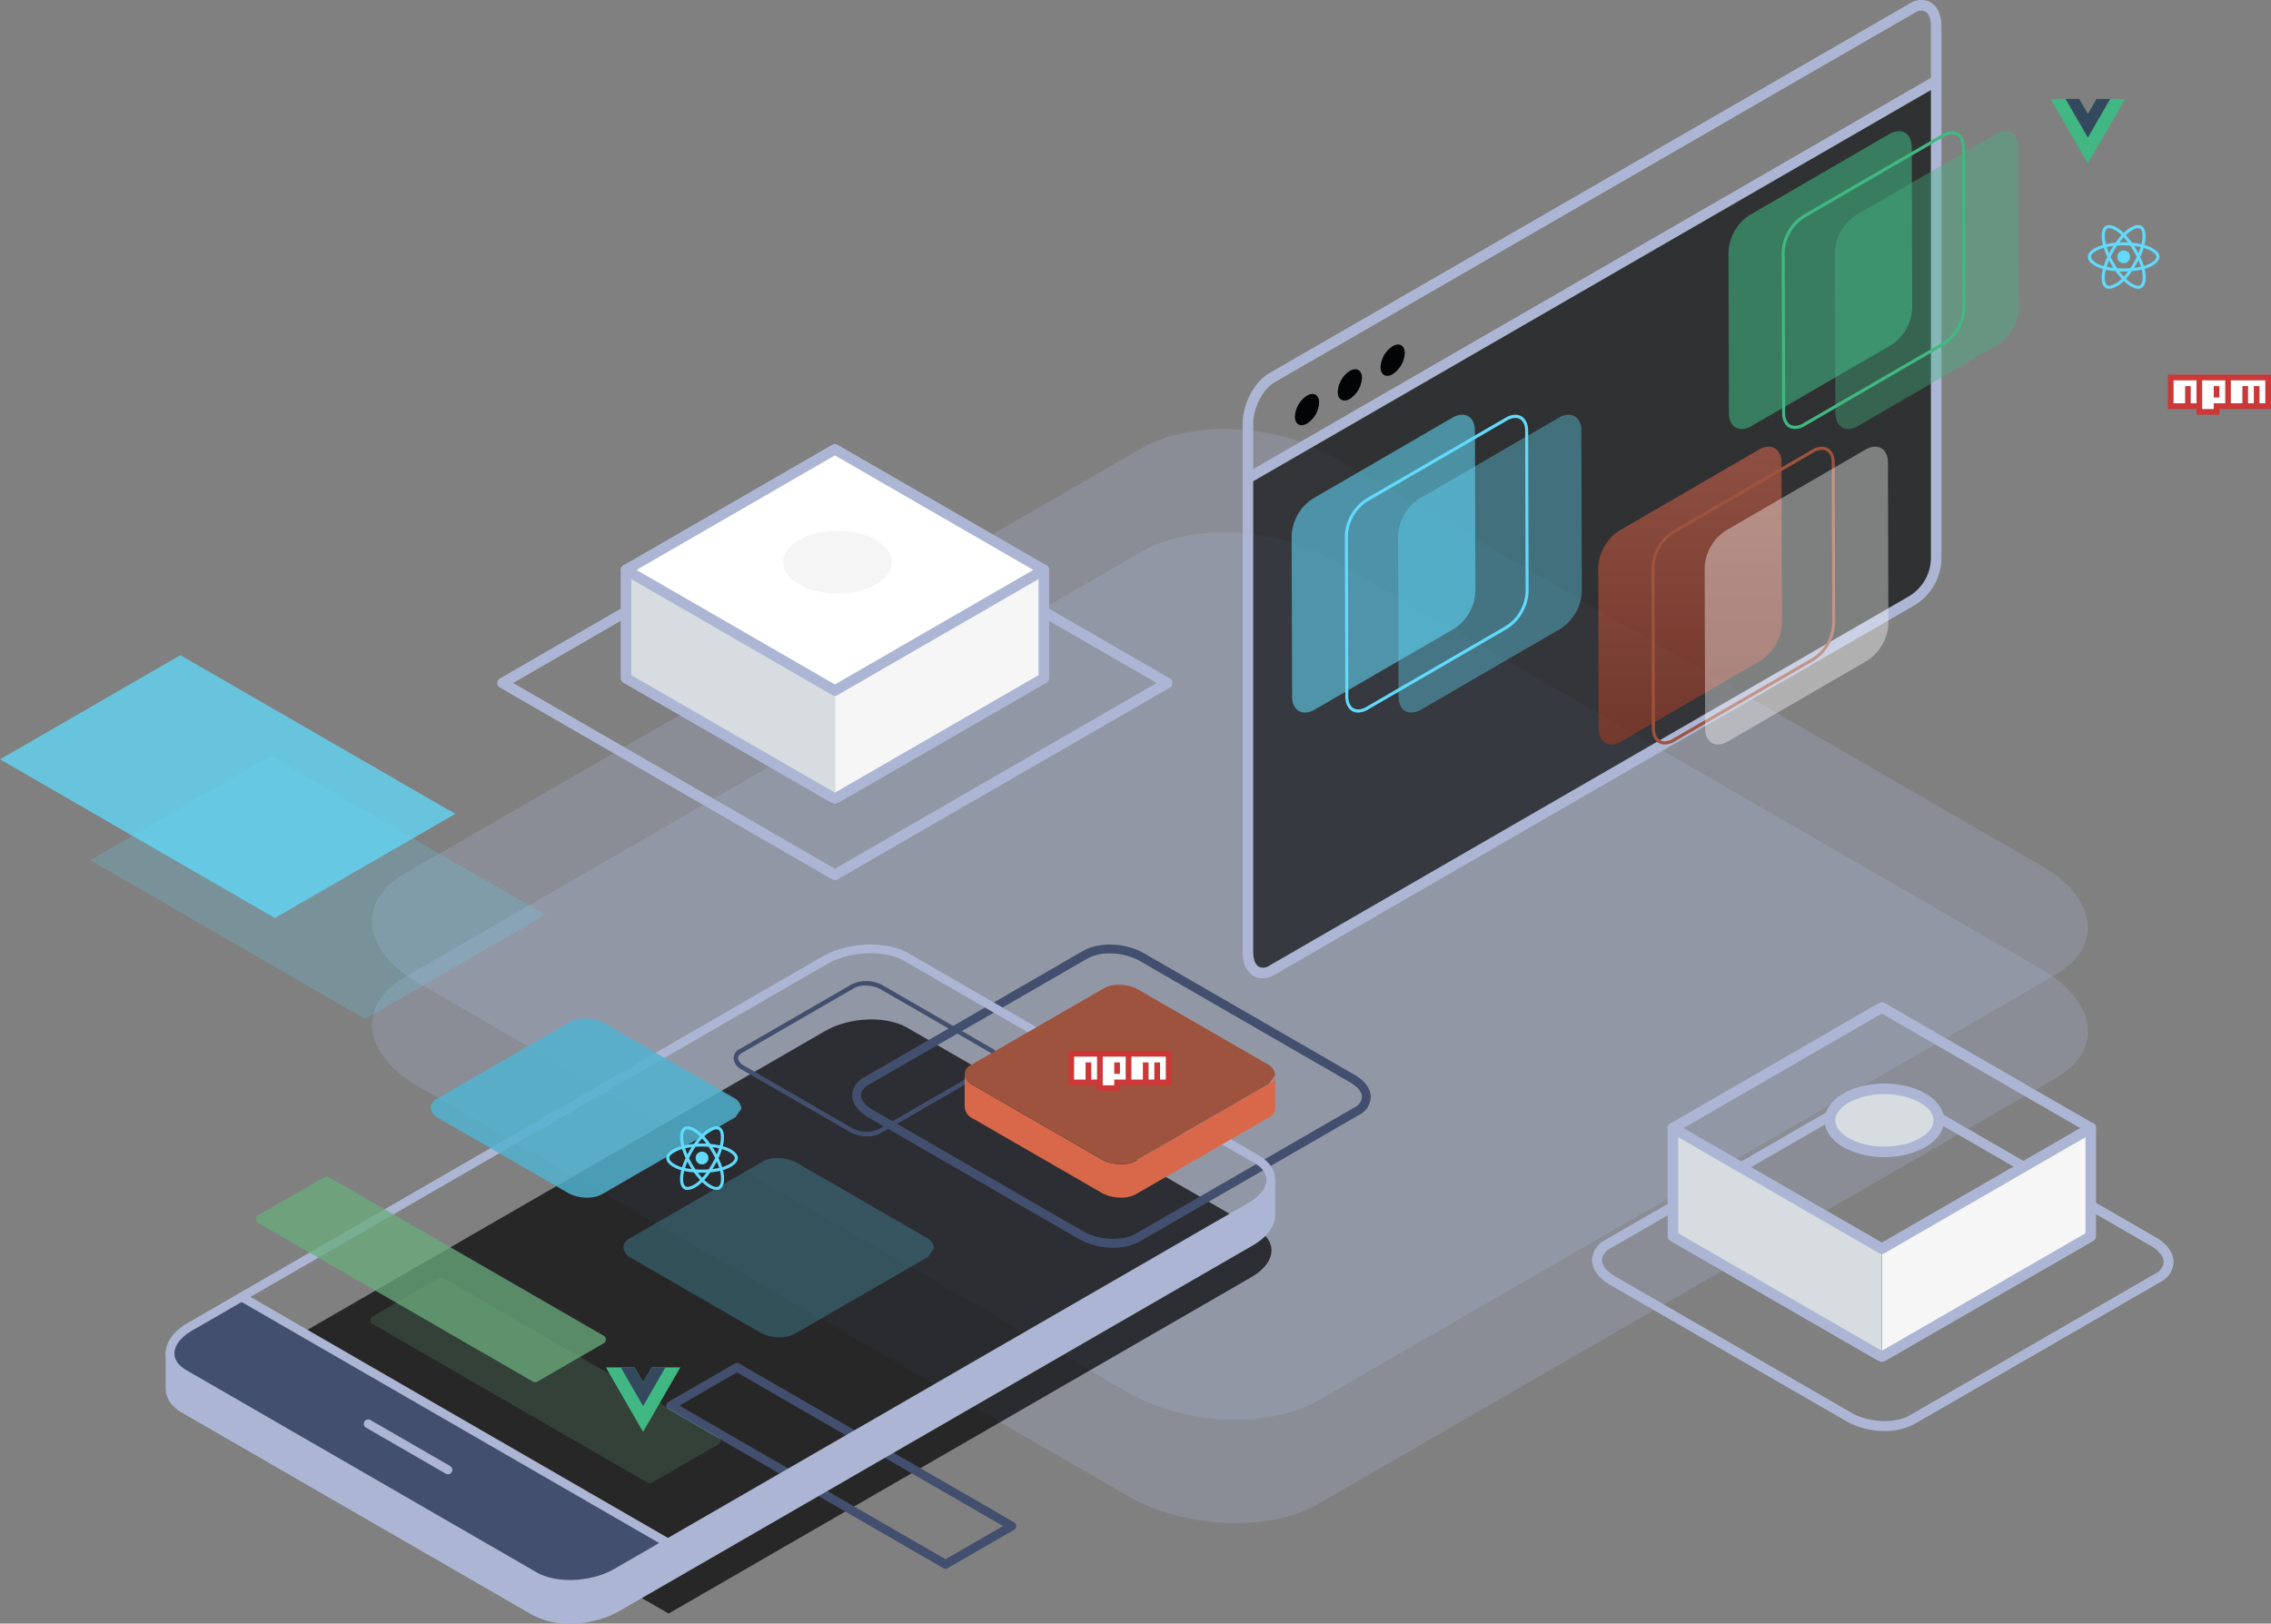 <svg xmlns="http://www.w3.org/2000/svg" xmlns:xlink="http://www.w3.org/1999/xlink" width="504" height="360.369" viewBox="0 0 504 360.369">
  <rect x="0" y="0" width="504" height="360.369" fill="#808080" stroke="none"/>
  <defs>
    <linearGradient id="linear-gradient" x1="0.5" x2="0.5" y2="1" gradientUnits="objectBoundingBox">
      <stop offset="0" stop-color="#d7684f"/>
      <stop offset="1" stop-color="#a23921"/>
    </linearGradient>
  </defs>
  <g id="Ilustration" transform="translate(-711.685 -148)">
    <g id="Ilustration.Background.Square" transform="translate(794.245 243.225)">
      <path id="Trazado_3888" data-name="Trazado 3888" d="M840.628,285.411c0,3.953-2.377,7.724-7.253,10.53L669.713,390.424c-10.756,6.229-29.563,5.429-41.976-1.741l-157.641-91c-6.781-3.913-10.265-8.952-10.265-13.7,0-3.953,2.377-7.724,7.253-10.53l163.663-94.5c10.756-6.209,29.562-5.431,41.978,1.741l157.641,91.02c6.779,3.913,10.263,8.952,10.263,13.7" transform="translate(-459.831 -151.777)" fill="#acb6d4" opacity="0.254"/>
      <path id="Trazado_3889" data-name="Trazado 3889" d="M840.628,285.411c0,3.953-2.377,7.724-7.253,10.53L669.713,390.424c-10.756,6.229-29.563,5.429-41.976-1.741l-157.641-91c-6.781-3.913-10.265-8.952-10.265-13.7,0-3.953,2.377-7.724,7.253-10.53l163.663-94.5c10.756-6.209,29.562-5.431,41.978,1.741l157.641,91.02c6.779,3.913,10.263,8.952,10.263,13.7" transform="translate(-459.831 -174.754)" fill="#acb6d4" opacity="0.254"/>
    </g>
    <g id="Server" transform="translate(822.053 246.56)">
      <path id="Trazado_3910" data-name="Trazado 3910" d="M288.159,102.8a1.171,1.171,0,0,1-1.171-1.171V77.608a1.171,1.171,0,1,1,2.341,0v24.017a1.171,1.171,0,0,1-1.171,1.171" transform="translate(-213.238 -22.9)" fill="#3a3a3a"/>
      <g id="Grupo_7422" data-name="Grupo 7422" transform="translate(0 36.05)">
        <path id="Trazado_3836" data-name="Trazado 3836" d="M211.687,82.6a1.16,1.16,0,0,1-.585-.157l-18.03-10.411a1.171,1.171,0,0,1,0-2.028l27.389-15.818a1.17,1.17,0,1,1,1.171,2.027L196,71.02l16.274,9.4a1.171,1.171,0,0,1-.586,2.184" transform="translate(-192.487 -54.03)" fill="#acb6d4"/>
        <path id="Trazado_3837" data-name="Trazado 3837" d="M283.7,114.766a1.169,1.169,0,0,1-.585-.156l-15.833-9.14a1.171,1.171,0,1,1,1.171-2.028l15.248,8.8,71.416-41.225-25.634-14.8a1.17,1.17,0,1,1,1.171-2.027l27.39,15.819a1.17,1.17,0,0,1,0,2.027L284.289,114.61a1.171,1.171,0,0,1-.585.156" transform="translate(-208.783 -54.03)" fill="#acb6d4"/>
        <path id="Trazado_3844" data-name="Trazado 3844" d="M256.647,113.006a1.16,1.16,0,0,1-.585-.157L216.176,89.824a1.171,1.171,0,0,1,1.171-2.028l39.886,23.025a1.171,1.171,0,0,1-.586,2.184" transform="translate(-197.56 -61.41)" fill="#acb6d4"/>
      </g>
      <path id="Trazado_3911" data-name="Trazado 3911" d="M334.855,52.92V67.658L288.488,94.423V70.406l46.367-26.765Z" transform="translate(-213.568 -15.698)" fill="#f6f6f6"/>
      <path id="Trazado_3912" data-name="Trazado 3912" d="M275.443,70.406V94.423l-46.36-26.765V43.641Z" transform="translate(-200.523 -15.698)" fill="#d7dce0"/>
      <path id="Trazado_3913" data-name="Trazado 3913" d="M300.149,35.13c6.034,3.493,6.034,9.14,0,12.622s-15.823,3.484-21.866,0-6.034-9.13,0-12.622,15.833-3.483,21.866,0" transform="translate(-213.124 -15.798)" fill="#f5f5f5"/>
      <path id="Trazado_3914" data-name="Trazado 3914" d="M321.81,36.107,275.444,62.872l-46.36-26.765,46.36-26.773Zm-37.264,3.211c4.71-2.718,4.71-7.127,0-9.852s-12.35-2.719-17.067,0-4.71,7.134,0,9.852,12.358,2.718,17.067,0" transform="translate(-200.523 -8.165)" fill="#fff"/>
      <path id="Trazado_3915" data-name="Trazado 3915" d="M275.114,95.265a1.17,1.17,0,0,1-.585-.157l-46.36-26.765a1.171,1.171,0,0,1-.585-1.014V43.312a1.171,1.171,0,0,1,2.341,0V66.653l45.189,26.089,45.2-26.089V43.312a1.171,1.171,0,1,1,2.341,0V67.329a1.171,1.171,0,0,1-.585,1.014L275.7,95.108a1.172,1.172,0,0,1-.585.157" transform="translate(-200.194 -15.369)" fill="#acb6d4"/>
      <g id="Grupo_7423" data-name="Grupo 7423" transform="translate(27.389 0)">
        <path id="Trazado_3840" data-name="Trazado 3840" d="M275.113,63.714a1.182,1.182,0,0,1-.585-.157l-46.36-26.765a1.171,1.171,0,0,1,0-2.028l46.36-26.773a1.174,1.174,0,0,1,1.171,0l46.367,26.773a1.171,1.171,0,0,1,0,2.028L275.7,63.558a1.178,1.178,0,0,1-.585.157M231.095,35.779l44.018,25.413,44.025-25.413-44.025-25.42Z" transform="translate(-227.583 -7.836)" fill="#acb6d4"/>
      </g>
    </g>
    <g id="Ilustration.rectangle" transform="translate(711.685 293.426)">
      <path id="Trazado_3932" data-name="Trazado 3932" d="M298.389,92.524,258.36,115.641l-61.012-35.22L237.384,57.3Z" transform="translate(-177.342 -34.907)" fill="#61dafb" opacity="0.201"/>
      <path id="Trazado_3967" data-name="Trazado 3967" d="M298.389,92.524,258.36,115.641l-61.012-35.22L237.384,57.3Z" transform="translate(-197.348 -57.305)" fill="#61dafb" opacity="0.755"/>
    </g>
    <g id="Illustration.Mobile" transform="translate(748.445 357.654)">
      <path id="Mobile.Background.Black" d="M285.918,73.879c2.112,1.221,3.143,2.85,3.143,4.561,0,2.061-1.506,4.239-4.444,5.935L155.263,159.053,60.655,104.429,190,29.75c5.379-3.106,13.521-3.442,18.176-.753Z" transform="translate(-43.642 -10.566)" fill="#030405" opacity="0.709"/>
      <g id="Mobile.squares" transform="translate(111.094 0.001)">
        <path id="Trazado_3859" data-name="Trazado 3859" d="M307.928,180.284a.976.976,0,0,1-.489-.131l-61.012-35.22a.977.977,0,0,1,0-1.692l14.72-8.5a.98.98,0,0,1,.977,0l61,35.221a.976.976,0,0,1,0,1.691l-14.712,8.5a.976.976,0,0,1-.488.131m-59.058-36.2,59.058,34.092,12.759-7.372-59.051-34.092Z" transform="translate(-245.939 -41.747)" fill="#424f6e"/>
        <path id="Trazado_3921" data-name="Trazado 3921" d="M488,207.714a7.888,7.888,0,0,1-3.859-.976l-23.993-13.85a3.11,3.11,0,0,1-1.812-2.519,2.379,2.379,0,0,1,1.354-2.036l24.909-14.383a7.546,7.546,0,0,1,6.889.265l23.993,13.853a3.11,3.11,0,0,1,1.812,2.52,2.38,2.38,0,0,1-1.354,2.036L491.025,207a6.136,6.136,0,0,1-3.03.711m-.384-33.464a5.159,5.159,0,0,0-2.516.566L460.186,189.2a1.457,1.457,0,0,0-.854,1.169,2.213,2.213,0,0,0,1.312,1.652l23.993,13.85a6.654,6.654,0,0,0,5.887.265l24.91-14.38a1.458,1.458,0,0,0,.853-1.169,2.212,2.212,0,0,0-1.312-1.653L490.983,175.08a6.966,6.966,0,0,0-3.372-.831" transform="translate(-443.388 -165.147)" fill="#424f6e"/>
        <path id="Trazado_3934" data-name="Trazado 3934" d="M516.233,240.531a15.4,15.4,0,0,1-7.532-1.906l-46.832-27.034c-2.249-1.3-3.538-3.09-3.538-4.917a4.644,4.644,0,0,1,2.644-3.975L509.6,174.625c3.52-2.033,9.428-1.8,13.447.517l46.832,27.04c2.248,1.3,3.538,3.09,3.538,4.918a4.646,4.646,0,0,1-2.644,3.975l-48.621,28.068a11.978,11.978,0,0,1-5.915,1.389m-.75-65.319a10.069,10.069,0,0,0-4.911,1.1l-48.621,28.075a2.844,2.844,0,0,0-1.666,2.282c0,1.094.957,2.3,2.561,3.225l46.832,27.035c3.362,1.941,8.624,2.177,11.491.518l48.623-28.069a2.845,2.845,0,0,0,1.665-2.282c0-1.095-.957-2.3-2.56-3.226l-46.832-27.04a13.6,13.6,0,0,0-6.582-1.622" transform="translate(-417.056 -173.238)" fill="#424f6e"/>
      </g>
      <g id="Mobile.Device" transform="translate(0 0)">
        <path id="Trazado_3850" data-name="Trazado 3850" d="M291.775,181.32v7.749c0,2.061-1.505,4.239-4.443,5.935L146.539,276.29c-5.386,3.106-13.521,3.442-18.176.753L50.622,232.161c-2.112-1.221-3.143-2.851-3.143-4.561v-7.589c.059,1.652,1.1,3.216,3.143,4.4l77.741,44.881c4.656,2.69,12.79,2.354,18.176-.752l140.793-81.286c2.938-1.7,4.443-3.874,4.443-5.935" transform="translate(-46.502 -129.102)" fill="#acb6d4"/>
        <path id="Trazado_3855" data-name="Trazado 3855" d="M157.977,275.847l-11.438,6.607c-5.386,3.106-13.521,3.442-18.176.753L50.622,238.324c-2.046-1.184-3.084-2.748-3.143-4.4v-.161c0-2.069,1.5-4.239,4.444-5.935l11.445-6.607Z" transform="translate(-46.502 -143.015)" fill="#424f6e"/>
        <path id="Trazado_3856" data-name="Trazado 3856" d="M135.73,244.113a17.079,17.079,0,0,1-8.378-1.928L49.611,197.3c-2.269-1.314-3.558-3.164-3.63-5.211a.97.97,0,0,1,0-.115c0-.026,0-.053,0-.08,0-2.5,1.8-4.977,4.933-6.781L191.7,103.83c5.642-3.258,14.235-3.6,19.153-.752L288.6,147.959c2.342,1.353,3.631,3.274,3.631,5.407,0,2.5-1.8,4.972-4.932,6.781L146.506,241.433a22.169,22.169,0,0,1-10.776,2.68m-87.8-52.135c0,.015,0,.031,0,.046.048,1.37.967,2.611,2.655,3.589l77.74,44.881c4.379,2.53,12.1,2.192,17.2-.753l140.791-81.285c2.513-1.45,3.955-3.305,3.955-5.089,0-1.426-.918-2.711-2.655-3.715L209.88,104.769c-4.381-2.531-12.1-2.194-17.2.753L51.889,186.808c-2.513,1.447-3.955,3.3-3.955,5.089,0,.027,0,.054,0,.081" transform="translate(-45.979 -101.148)" fill="#acb6d4"/>
        <path id="Trazado_3857" data-name="Trazado 3857" d="M165.96,276.3a.969.969,0,0,1-.488-.131l-94.61-54.625a.977.977,0,0,1,.977-1.692l94.61,54.625a.977.977,0,0,1-.489,1.823" transform="translate(-54.485 -142.492)" fill="#acb6d4"/>
        <path id="Trazado_3858" data-name="Trazado 3858" d="M132.2,275.152a.968.968,0,0,1-.488-.131l-17.665-10.2a.977.977,0,1,1,.977-1.691l17.665,10.2a.977.977,0,0,1-.489,1.823" transform="translate(-69.544 -157.582)" fill="#acb6d4"/>
        <path id="Trazado_3860" data-name="Trazado 3860" d="M135.729,279.293a17.076,17.076,0,0,1-8.378-1.928L49.61,232.484c-2.342-1.353-3.631-3.274-3.631-5.407v-7.749a.977.977,0,0,1,1.954,0v7.749c0,1.426.918,2.711,2.655,3.715l77.741,44.881c4.378,2.53,12.1,2.192,17.2-.753L286.32,193.635c2.513-1.451,3.955-3.305,3.955-5.089V180.8a.977.977,0,1,1,1.954,0v7.749c0,2.5-1.8,4.972-4.932,6.781L146.5,276.613a22.167,22.167,0,0,1-10.775,2.68" transform="translate(-45.979 -128.578)" fill="#acb6d4"/>
      </g>
      <g id="Mobile.Orange" transform="translate(177.329 8.926)">
        <path id="Trazado_3916" data-name="Trazado 3916" d="M528.753,224.832v7.416a2.251,2.251,0,0,1-1.313,1.906l-29.622,17.1c-1.947,1.127-5.351.987-7.6-.315l-28.532-16.471a3.126,3.126,0,0,1-1.858-2.48v-7.416a3.126,3.126,0,0,0,1.858,2.48l28.532,16.471c2.247,1.3,5.651,1.442,7.6.315l29.622-17.1a2.251,2.251,0,0,0,1.313-1.906" transform="translate(-459.831 -204.766)" fill="#d9684a"/>
        <path id="Trazado_3917" data-name="Trazado 3917" d="M527.44,196.688l-29.622,17.1c-1.947,1.127-5.351.983-7.6-.315L461.689,197a3.127,3.127,0,0,1-1.858-2.48,2.251,2.251,0,0,1,1.313-1.906l29.622-17.1c1.947-1.124,5.351-.983,7.6.315L526.9,192.3a3.126,3.126,0,0,1,1.857,2.48" transform="translate(-459.831 -174.754)" fill="#9e533e"/>
      </g>
      <path id="Mobile.Green2" d="M307.928,180.284a.976.976,0,0,1-.489-.131l-61.012-35.22a.977.977,0,0,1,0-1.692l14.72-8.5a.98.98,0,0,1,.977,0l61,35.221a.976.976,0,0,1,0,1.691l-14.712,8.5a.976.976,0,0,1-.488.131" transform="translate(-200.491 -60.708)" fill="#6aac7d" opacity="0.201"/>
      <path id="Mobile.Green1" d="M307.928,180.284a.976.976,0,0,1-.489-.131l-61.012-35.22a.977.977,0,0,1,0-1.692l14.72-8.5a.98.98,0,0,1,.977,0l61,35.221a.976.976,0,0,1,0,1.691l-14.712,8.5a.976.976,0,0,1-.488.131" transform="translate(-225.921 -83.144)" fill="#6aac7d" opacity="0.755"/>
      <path id="Mobile.Blue2" d="M527.44,196.688l-29.622,17.1c-1.947,1.127-5.351.983-7.6-.315L461.689,197a3.127,3.127,0,0,1-1.858-2.48,2.251,2.251,0,0,1,1.313-1.906l29.622-17.1c1.947-1.124,5.351-.983,7.6.315L526.9,192.3a3.126,3.126,0,0,1,1.857,2.48" transform="translate(-358.245 -127.358)" fill="#50b3d0" opacity="0.295"/>
      <path id="Mobile.Blue1" d="M527.44,196.688l-29.622,17.1c-1.947,1.127-5.351.983-7.6-.315L461.689,197a3.127,3.127,0,0,1-1.858-2.48,2.251,2.251,0,0,1,1.313-1.906l29.622-17.1c1.947-1.124,5.351-.983,7.6.315L526.9,192.3a3.126,3.126,0,0,1,1.857,2.48" transform="translate(-400.974 -158.373)" fill="#50b3d0" opacity="0.838"/>
      <g id="Mobile.icons" transform="translate(97.697 23.606)">
        <g id="Vue.js_Logo_2" transform="translate(0 70.241)">
          <g id="Grupo_7433" data-name="Grupo 7433" transform="translate(0 0)">
            <path id="Trazado_3962" data-name="Trazado 3962" d="M-150.93,0l-1.908,3.305L-154.747,0H-161.1l8.263,14.312L-144.576,0Z" transform="translate(161.101)" fill="#41b883"/>
          </g>
          <g id="Grupo_7434" data-name="Grupo 7434" transform="translate(3.305 0)">
            <path id="Trazado_3963" data-name="Trazado 3963" d="M-101.885,0l-1.908,3.305L-105.7,0h-3.049l4.958,8.587L-98.835,0Z" transform="translate(108.751)" fill="#34495e"/>
          </g>
        </g>
        <g id="Npm-logo" transform="translate(102.65 0)">
          <path id="Trazado_3956" data-name="Trazado 3956" d="M0,0H22.886V7.629H11.443V8.9H6.357V7.629H0ZM1.271,6.357H3.814V2.543H5.086V6.357H6.357V1.271H1.271ZM7.629,1.271V7.629h2.543V6.357h2.543V1.271Zm2.543,1.271h1.271V5.086H10.172Zm3.814-1.271V6.357h2.543V2.543H17.8V6.357h1.271V2.543h1.271V6.357h1.271V1.271Z" transform="translate(0 0)" fill="#cb3837"/>
          <path id="Trazado_3957" data-name="Trazado 3957" d="M1,6.086H3.543V2.271H4.814V6.086H6.086V1H1Z" transform="translate(0.271 0.271)" fill="#fff"/>
          <path id="Trazado_3958" data-name="Trazado 3958" d="M6,1V7.357H8.543V6.086h2.543V1ZM9.814,4.814H8.543V2.271H9.814Z" transform="translate(1.629 0.271)" fill="#fff"/>
          <path id="Trazado_3959" data-name="Trazado 3959" d="M11,1V6.086h2.543V2.271h1.271V6.086h1.271V2.271h1.271V6.086h1.271V1Z" transform="translate(2.986 0.271)" fill="#fff"/>
        </g>
        <g id="React" transform="translate(13.398 16.718)">
          <path id="Trazado_3960" data-name="Trazado 3960" d="M13.07,4.584h0q-.254-.087-.512-.161.043-.174.079-.349c.387-1.88.134-3.4-.731-3.894C11.077-.3,9.721.2,8.351,1.392q-.2.177-.4.363-.129-.124-.263-.243C6.257.238,4.818-.3,3.954.2,3.125.68,2.88,2.1,3.229,3.886q.052.265.117.527c-.2.058-.4.119-.588.185C1.075,5.185,0,6.1,0,7.058c0,.985,1.154,1.973,2.907,2.572q.213.073.43.134-.07.282-.125.568c-.332,1.751-.073,3.141.753,3.618.853.492,2.286-.014,3.681-1.233q.165-.145.332-.306.209.2.43.392c1.351,1.163,2.685,1.632,3.511,1.154.853-.494,1.13-1.987.77-3.8q-.041-.208-.1-.425.151-.045.3-.092c1.822-.6,3.008-1.58,3.008-2.578C15.9,6.1,14.787,5.175,13.07,4.584ZM8.8,1.9C9.971.883,11.068.48,11.567.768h0c.532.307.739,1.545.4,3.169q-.033.159-.071.316a16.268,16.268,0,0,0-2.125-.336A15.952,15.952,0,0,0,8.432,2.24Q8.61,2.068,8.8,1.9Zm-4.1,5.968q.216.417.451.823t.5.816a14.46,14.46,0,0,1-1.465-.236C4.319,8.823,4.492,8.352,4.694,7.873Zm0-1.6c-.2-.469-.367-.93-.505-1.376.454-.1.937-.184,1.441-.247q-.253.395-.487.8T4.693,6.276Zm.361.8q.314-.653.676-1.282h0q.362-.628.771-1.227c.473-.036.957-.054,1.447-.054s.978.019,1.45.055q.4.6.766,1.223t.685,1.275q-.319.655-.683,1.287h0q-.361.627-.763,1.23c-.472.034-.959.051-1.456.051s-.976-.015-1.439-.045q-.412-.6-.777-1.232T5.054,7.075Zm5.7,1.616q.24-.416.461-.842h0a14.422,14.422,0,0,1,.534,1.4,14.411,14.411,0,0,1-1.483.253q.252-.4.488-.809Zm.455-2.414q-.22-.418-.457-.827h0q-.233-.4-.483-.795c.507.064.993.149,1.449.253a14.486,14.486,0,0,1-.509,1.369ZM7.956,2.726a14.524,14.524,0,0,1,.935,1.129q-.939-.044-1.879,0C7.321,3.447,7.638,3.069,7.956,2.726ZM4.294.788C4.826.481,6,.92,7.241,2.02c.079.07.159.144.238.22A16.274,16.274,0,0,0,6.126,3.916,16.593,16.593,0,0,0,4,4.246Q3.944,4,3.9,3.756h0C3.6,2.229,3.795,1.077,4.294.788ZM3.519,9.111q-.2-.057-.392-.123A5.753,5.753,0,0,1,1.272,8a1.4,1.4,0,0,1-.593-.945c0-.579.863-1.317,2.3-1.819q.271-.094.547-.172A16.287,16.287,0,0,0,4.3,7.075a16.534,16.534,0,0,0-.784,2.036Zm3.68,3.1A5.751,5.751,0,0,1,5.419,13.32h0a1.4,1.4,0,0,1-1.115.042c-.5-.289-.71-1.406-.426-2.9q.051-.265.116-.528a15.969,15.969,0,0,0,2.142.31A16.525,16.525,0,0,0,7.5,11.928Q7.354,12.071,7.2,12.206Zm.776-.768c-.322-.347-.643-.731-.956-1.145q.457.018.93.018t.96-.021a14.442,14.442,0,0,1-.933,1.148Zm4.124.945a1.4,1.4,0,0,1-.52.987c-.5.29-1.572-.087-2.728-1.081q-.2-.171-.4-.364a15.959,15.959,0,0,0,1.332-1.692A15.852,15.852,0,0,0,11.936,9.9q.049.2.086.385h0a5.75,5.75,0,0,1,.076,2.1Zm.577-3.392h0c-.087.029-.176.057-.267.084a15.939,15.939,0,0,0-.8-2.014,15.932,15.932,0,0,0,.774-1.984c.163.047.32.1.473.149,1.471.506,2.368,1.255,2.368,1.832,0,.615-.969,1.412-2.543,1.934Z" transform="translate(0 0)" fill="#61dafb"/>
          <path id="Trazado_3961" data-name="Trazado 3961" d="M10.866,8.158a1.42,1.42,0,1,1-1.419,1.42,1.42,1.42,0,0,1,1.419-1.42" transform="translate(-2.917 -2.52)" fill="#61dafb"/>
        </g>
      </g>
    </g>
    <g id="Ilustraiton.Desktop" transform="translate(987.468 148)">
      <g id="Desktop.Devise" transform="translate(0 0)">
        <g id="Grupo_7418" data-name="Grupo 7418" transform="translate(0 0)">
          <path id="Trazado_3799" data-name="Trazado 3799" d="M167.232,30.8V136.338A11.166,11.166,0,0,1,161.66,146L19.82,227.9a3.4,3.4,0,0,1-3.465.281l-.039-.023c-1.124-.656-1.826-2.154-1.826-4.292V118.7L167.232,30.514Z" transform="translate(-13.319 -12.556)" fill="#030405" opacity="0.634"/>
          <path id="Trazado_3803" data-name="Trazado 3803" d="M17.9,224.753a3.838,3.838,0,0,1-1.936-.511,1.17,1.17,0,1,1,1.17-2.027,2.384,2.384,0,0,0,2.3-.283l141.836-81.9a10.014,10.014,0,0,0,4.987-8.648V13.437c0-1.605-.464-2.831-1.24-3.279a1.171,1.171,0,1,1,1.17-2.028c1.533.883,2.411,2.817,2.411,5.307V131.388a12.365,12.365,0,0,1-6.156,10.675L20.6,223.96a5.464,5.464,0,0,1-2.7.793" transform="translate(-13.514 -7.607)" fill="#acb6d4"/>
          <path id="Trazado_3804" data-name="Trazado 3804" d="M15.986,224.272a1.167,1.167,0,0,1-.588-.159c-1.552-.905-2.408-2.789-2.408-5.3V101.52c0-4.363,2.6-9.278,5.916-11.191L161,8.293a4.582,4.582,0,0,1,4.543-.33,1.171,1.171,0,0,1-1.108,2.063,2.407,2.407,0,0,0-2.266.3L20.076,92.358c-2.572,1.484-4.745,5.679-4.745,9.163V218.809c0,1.6.466,2.826,1.246,3.281a1.171,1.171,0,0,1-.591,2.182" transform="translate(-12.989 -7.504)" fill="#acb6d4"/>
          <path id="Trazado_3805" data-name="Trazado 3805" d="M14.161,119.542a1.171,1.171,0,0,1-.586-2.184L166.317,29.171a1.171,1.171,0,0,1,1.171,2.028L14.746,119.385a1.164,1.164,0,0,1-.585.157" transform="translate(-12.989 -12.227)" fill="#acb6d4"/>
        </g>
        <g id="Grupo_7417" data-name="Grupo 7417" transform="translate(11.599 76.474)">
          <path id="Trazado_3808" data-name="Trazado 3808" d="M48.94,110.516c0,1.714,1.2,2.408,2.687,1.551a5.939,5.939,0,0,0,2.687-4.654c0-1.713-1.2-2.408-2.687-1.551a5.941,5.941,0,0,0-2.687,4.654" transform="translate(-29.939 -105.495)" fill="#030405"/>
          <path id="Trazado_3809" data-name="Trazado 3809" d="M36.767,117.544c0,1.714,1.2,2.408,2.687,1.551a5.939,5.939,0,0,0,2.687-4.654c0-1.713-1.2-2.408-2.687-1.551a5.939,5.939,0,0,0-2.687,4.654" transform="translate(-27.266 -107.039)" fill="#030405"/>
          <path id="Trazado_3810" data-name="Trazado 3810" d="M24.593,124.573c0,1.714,1.2,2.408,2.687,1.551a5.939,5.939,0,0,0,2.687-4.654c0-1.713-1.2-2.408-2.687-1.551a5.939,5.939,0,0,0-2.687,4.654" transform="translate(-24.593 -108.582)" fill="#030405"/>
        </g>
      </g>
      <path id="Desktop.Green2" d="M.1,62.54,0,26.777a10.38,10.38,0,0,1,4.676-8.142L35.657.666A4.383,4.383,0,0,1,37.841,0c1.716,0,2.83,1.4,2.836,3.569l.1,35.763A10.38,10.38,0,0,1,36.1,47.474L5.123,65.443a4.384,4.384,0,0,1-2.185.666c-1.717,0-2.831-1.4-2.837-3.568" transform="translate(107.815 29.116)" fill="#41b883" opacity="0.565"/>
      <path id="Desktop.Green1" d="M.1,62.54,0,26.777a10.38,10.38,0,0,1,4.676-8.142L35.657.666A4.383,4.383,0,0,1,37.841,0c1.716,0,2.83,1.4,2.836,3.569l.1,35.763A10.38,10.38,0,0,1,36.1,47.474L5.123,65.443a4.384,4.384,0,0,1-2.185.666c-1.717,0-2.831-1.4-2.837-3.568" transform="translate(131.436 29.116)" fill="#41b883" opacity="0.376"/>
      <g id="Desktop.icons" transform="translate(179.312 21.961)">
        <g id="Npm-logo-2" data-name="Npm-logo" transform="translate(26.019 61.194)">
          <path id="Trazado_3956-2" data-name="Trazado 3956" d="M0,0H22.886V7.629H11.443V8.9H6.357V7.629H0ZM1.271,6.357H3.814V2.543H5.086V6.357H6.357V1.271H1.271ZM7.629,1.271V7.629h2.543V6.357h2.543V1.271Zm2.543,1.271h1.271V5.086H10.172Zm3.814-1.271V6.357h2.543V2.543H17.8V6.357h1.271V2.543h1.271V6.357h1.271V1.271Z" transform="translate(0 0)" fill="#cb3837"/>
          <path id="Trazado_3957-2" data-name="Trazado 3957" d="M1,6.086H3.543V2.271H4.814V6.086H6.086V1H1Z" transform="translate(0.271 0.271)" fill="#fff"/>
          <path id="Trazado_3958-2" data-name="Trazado 3958" d="M6,1V7.357H8.543V6.086h2.543V1ZM9.814,4.814H8.543V2.271H9.814Z" transform="translate(1.629 0.271)" fill="#fff"/>
          <path id="Trazado_3959-2" data-name="Trazado 3959" d="M11,1V6.086h2.543V2.271h1.271V6.086h1.271V2.271h1.271V6.086h1.271V1Z" transform="translate(2.986 0.271)" fill="#fff"/>
        </g>
        <g id="React-2" data-name="React" transform="translate(8.263 27.99)">
          <path id="Trazado_3960-2" data-name="Trazado 3960" d="M13.07,4.584h0q-.254-.087-.512-.161.043-.174.079-.349c.387-1.88.134-3.4-.731-3.894C11.077-.3,9.721.2,8.351,1.392q-.2.177-.4.363-.129-.124-.263-.243C6.257.238,4.818-.3,3.954.2,3.125.68,2.88,2.1,3.229,3.886q.052.265.117.527c-.2.058-.4.119-.588.185C1.075,5.185,0,6.1,0,7.058c0,.985,1.154,1.973,2.907,2.572q.213.073.43.134-.07.282-.125.568c-.332,1.751-.073,3.141.753,3.618.853.492,2.286-.014,3.681-1.233q.165-.145.332-.306.209.2.43.392c1.351,1.163,2.685,1.632,3.511,1.154.853-.494,1.13-1.987.77-3.8q-.041-.208-.1-.425.151-.045.3-.092c1.822-.6,3.008-1.58,3.008-2.578C15.9,6.1,14.787,5.175,13.07,4.584ZM8.8,1.9C9.971.883,11.068.48,11.567.768h0c.532.307.739,1.545.4,3.169q-.033.159-.071.316a16.268,16.268,0,0,0-2.125-.336A15.952,15.952,0,0,0,8.432,2.24Q8.61,2.068,8.8,1.9Zm-4.1,5.968q.216.417.451.823t.5.816a14.46,14.46,0,0,1-1.465-.236C4.319,8.823,4.492,8.352,4.694,7.873Zm0-1.6c-.2-.469-.367-.93-.505-1.376.454-.1.937-.184,1.441-.247q-.253.395-.487.8T4.693,6.276Zm.361.8q.314-.653.676-1.282h0q.362-.628.771-1.227c.473-.036.957-.054,1.447-.054s.978.019,1.45.055q.4.6.766,1.223t.685,1.275q-.319.655-.683,1.287h0q-.361.627-.763,1.23c-.472.034-.959.051-1.456.051s-.976-.015-1.439-.045q-.412-.6-.777-1.232T5.054,7.075Zm5.7,1.616q.24-.416.461-.842h0a14.422,14.422,0,0,1,.534,1.4,14.411,14.411,0,0,1-1.483.253q.252-.4.488-.809Zm.455-2.414q-.22-.418-.457-.827h0q-.233-.4-.483-.795c.507.064.993.149,1.449.253a14.486,14.486,0,0,1-.509,1.369ZM7.956,2.726a14.524,14.524,0,0,1,.935,1.129q-.939-.044-1.879,0C7.321,3.447,7.638,3.069,7.956,2.726ZM4.294.788C4.826.481,6,.92,7.241,2.02c.079.07.159.144.238.22A16.274,16.274,0,0,0,6.126,3.916,16.593,16.593,0,0,0,4,4.246Q3.944,4,3.9,3.756h0C3.6,2.229,3.795,1.077,4.294.788ZM3.519,9.111q-.2-.057-.392-.123A5.753,5.753,0,0,1,1.272,8a1.4,1.4,0,0,1-.593-.945c0-.579.863-1.317,2.3-1.819q.271-.094.547-.172A16.287,16.287,0,0,0,4.3,7.075a16.534,16.534,0,0,0-.784,2.036Zm3.68,3.1A5.751,5.751,0,0,1,5.419,13.32h0a1.4,1.4,0,0,1-1.115.042c-.5-.289-.71-1.406-.426-2.9q.051-.265.116-.528a15.969,15.969,0,0,0,2.142.31A16.525,16.525,0,0,0,7.5,11.928Q7.354,12.071,7.2,12.206Zm.776-.768c-.322-.347-.643-.731-.956-1.145q.457.018.93.018t.96-.021a14.442,14.442,0,0,1-.933,1.148Zm4.124.945a1.4,1.4,0,0,1-.52.987c-.5.29-1.572-.087-2.728-1.081q-.2-.171-.4-.364a15.959,15.959,0,0,0,1.332-1.692A15.852,15.852,0,0,0,11.936,9.9q.049.2.086.385h0a5.75,5.75,0,0,1,.076,2.1Zm.577-3.392h0c-.087.029-.176.057-.267.084a15.939,15.939,0,0,0-.8-2.014,15.932,15.932,0,0,0,.774-1.984c.163.047.32.1.473.149,1.471.506,2.368,1.255,2.368,1.832,0,.615-.969,1.412-2.543,1.934Z" transform="translate(0 0)" fill="#61dafb"/>
          <path id="Trazado_3961-2" data-name="Trazado 3961" d="M10.866,8.158a1.42,1.42,0,1,1-1.419,1.42,1.42,1.42,0,0,1,1.419-1.42" transform="translate(-2.917 -2.52)" fill="#61dafb"/>
        </g>
        <g id="Vue.js_Logo_2-2" data-name="Vue.js_Logo_2" transform="translate(0 0)">
          <g id="Grupo_7433-2" data-name="Grupo 7433" transform="translate(0 0)">
            <path id="Trazado_3962-2" data-name="Trazado 3962" d="M-150.93,0l-1.908,3.305L-154.747,0H-161.1l8.263,14.312L-144.576,0Z" transform="translate(161.101)" fill="#41b883"/>
          </g>
          <g id="Grupo_7434-2" data-name="Grupo 7434" transform="translate(3.305 0)">
            <path id="Trazado_3963-2" data-name="Trazado 3963" d="M-101.885,0l-1.908,3.305L-105.7,0h-3.049l4.958,8.587L-98.835,0Z" transform="translate(108.751)" fill="#34495e"/>
          </g>
        </g>
      </g>
      <path id="Desktop.Blue2" d="M.1,62.54,0,26.777a10.38,10.38,0,0,1,4.676-8.142L35.657.666A4.383,4.383,0,0,1,37.841,0c1.716,0,2.83,1.4,2.836,3.569l.1,35.763A10.38,10.38,0,0,1,36.1,47.474L5.123,65.443a4.384,4.384,0,0,1-2.185.666c-1.717,0-2.831-1.4-2.837-3.568" transform="translate(10.872 92.054)" fill="#61dafb" opacity="0.565"/>
      <path id="Desktop.Blue1" d="M.1,62.54,0,26.777a10.38,10.38,0,0,1,4.676-8.142L35.657.666A4.383,4.383,0,0,1,37.841,0c1.716,0,2.83,1.4,2.836,3.569l.1,35.763A10.38,10.38,0,0,1,36.1,47.474L5.123,65.443a4.384,4.384,0,0,1-2.185.666c-1.717,0-2.831-1.4-2.837-3.568" transform="translate(34.493 92.054)" fill="#61dafb" opacity="0.376"/>
      <path id="Desktop.Orange1" d="M.1,62.54,0,26.777a10.38,10.38,0,0,1,4.676-8.142L35.657.666A4.383,4.383,0,0,1,37.841,0c1.716,0,2.83,1.4,2.836,3.569l.1,35.763A10.38,10.38,0,0,1,36.1,47.474L5.123,65.443a4.384,4.384,0,0,1-2.185.666c-1.717,0-2.831-1.4-2.837-3.568" transform="translate(78.91 99.141)" opacity="0.565" fill="url(#linear-gradient)"/>
      <g id="Desktop.Squares" transform="translate(22.683 29.116)">
        <path id="Trazado_4097" data-name="Trazado 4097" d="M.1,62.54,0,26.777a10.38,10.38,0,0,1,4.676-8.142L35.657.666A4.383,4.383,0,0,1,37.841,0c1.716,0,2.83,1.4,2.836,3.569l.1,35.763A10.38,10.38,0,0,1,36.1,47.474L5.123,65.443a4.384,4.384,0,0,1-2.185.666c-1.717,0-2.831-1.4-2.837-3.568M35.975,1.292,4.993,19.26A9.585,9.585,0,0,0,.667,26.775l.1,35.764C.773,64.3,1.6,65.4,2.938,65.4a3.83,3.83,0,0,0,1.868-.579L35.787,46.848a9.587,9.587,0,0,0,4.324-7.513l-.1-35.763c0-1.764-.837-2.859-2.17-2.859a3.824,3.824,0,0,0-1.866.579" transform="translate(96.943)" fill="#41b883"/>
        <path id="Trazado_4104" data-name="Trazado 4104" d="M.1,62.54,0,26.777a10.38,10.38,0,0,1,4.676-8.142L35.657.666A4.383,4.383,0,0,1,37.841,0c1.716,0,2.83,1.4,2.836,3.569l.1,35.763A10.38,10.38,0,0,1,36.1,47.474L5.123,65.443a4.384,4.384,0,0,1-2.185.666c-1.717,0-2.831-1.4-2.837-3.568M35.975,1.292,4.993,19.26A9.585,9.585,0,0,0,.667,26.775l.1,35.764C.773,64.3,1.6,65.4,2.938,65.4a3.83,3.83,0,0,0,1.868-.579L35.787,46.848a9.587,9.587,0,0,0,4.324-7.513l-.1-35.763c0-1.764-.837-2.859-2.17-2.859a3.824,3.824,0,0,0-1.866.579" transform="translate(-0.001 62.938)" fill="#61dafb"/>
        <path id="Trazado_4107" data-name="Trazado 4107" d="M.1,62.54,0,26.777a10.38,10.38,0,0,1,4.676-8.142L35.657.666A4.383,4.383,0,0,1,37.841,0c1.716,0,2.83,1.4,2.836,3.569l.1,35.763A10.38,10.38,0,0,1,36.1,47.474L5.123,65.443a4.384,4.384,0,0,1-2.185.666c-1.717,0-2.831-1.4-2.837-3.568M35.975,1.292,4.993,19.26A9.585,9.585,0,0,0,.667,26.775l.1,35.764C.773,64.3,1.6,65.4,2.938,65.4a3.83,3.83,0,0,0,1.868-.579L35.787,46.848a9.587,9.587,0,0,0,4.324-7.513l-.1-35.763c0-1.764-.837-2.859-2.17-2.859a3.824,3.824,0,0,0-1.866.579" transform="translate(68.037 70.024)" fill="#9e533e"/>
      </g>
      <path id="Desktop.Orange2" d="M.1,62.54,0,26.777a10.38,10.38,0,0,1,4.676-8.142L35.657.666A4.383,4.383,0,0,1,37.841,0c1.716,0,2.83,1.4,2.836,3.569l.1,35.763A10.38,10.38,0,0,1,36.1,47.474L5.123,65.443a4.384,4.384,0,0,1-2.185.666c-1.717,0-2.831-1.4-2.837-3.568" transform="translate(102.531 99.141)" fill="#fff" opacity="0.376"/>
    </g>
    <g id="Server2" transform="translate(1065.01 370.443)">
      <path id="Trazado_4109" data-name="Trazado 4109" d="M523.261,248.7a17.265,17.265,0,0,1-8.446-2.137L462.3,216.246c-2.522-1.455-3.967-3.465-3.967-5.514a5.208,5.208,0,0,1,2.965-4.458l54.522-31.481c3.948-2.28,10.572-2.024,15.079.58l52.516,30.322c2.521,1.454,3.967,3.465,3.967,5.515a5.209,5.209,0,0,1-2.965,4.458l-54.522,31.474a13.431,13.431,0,0,1-6.633,1.557m-.841-73.247a11.291,11.291,0,0,0-5.507,1.239L462.39,208.173a3.189,3.189,0,0,0-1.868,2.559c0,1.226,1.074,2.579,2.872,3.617l52.516,30.316c3.77,2.177,9.671,2.442,12.886.581l54.525-31.476a3.19,3.19,0,0,0,1.867-2.559c0-1.228-1.073-2.58-2.871-3.618L529.8,177.27a15.246,15.246,0,0,0-7.381-1.819" transform="translate(-458.331 -153.521)" fill="#acb6d4"/>
      <g id="Grupo_7429" data-name="Grupo 7429" transform="translate(16.774 0)">
        <path id="Trazado_3841" data-name="Trazado 3841" d="M288.159,102.8a1.171,1.171,0,0,1-1.171-1.171V77.608a1.171,1.171,0,1,1,2.341,0v24.017a1.171,1.171,0,0,1-1.171,1.171" transform="translate(-240.628 -22.9)" fill="#3a3a3a"/>
        <path id="Trazado_3829" data-name="Trazado 3829" d="M334.855,52.92V67.658L288.488,94.423V70.406l46.367-26.765Z" transform="translate(-240.957 -15.698)" fill="#f6f6f6"/>
        <path id="Trazado_3831" data-name="Trazado 3831" d="M275.443,70.406V94.423l-46.36-26.765V43.641Z" transform="translate(-227.913 -15.698)" fill="#d7dce0"/>
        <path id="Trazado_3834" data-name="Trazado 3834" d="M294.356,34.556c4.71,2.726,4.71,7.134,0,9.852s-12.35,2.719-17.067,0-4.71-7.126,0-9.852,12.358-2.718,17.067,0" transform="translate(-237.722 -13.255)" fill="#d7dce0"/>
        <path id="Trazado_3842" data-name="Trazado 3842" d="M275.114,95.265a1.17,1.17,0,0,1-.585-.157l-46.36-26.765a1.171,1.171,0,0,1-.585-1.014V43.312a1.171,1.171,0,0,1,2.341,0V66.653l45.189,26.089,45.2-26.089V43.312a1.171,1.171,0,1,1,2.341,0V67.329a1.171,1.171,0,0,1-.585,1.014L275.7,95.108a1.172,1.172,0,0,1-.585.157" transform="translate(-227.583 -15.369)" fill="#acb6d4"/>
        <g id="Grupo_7421" data-name="Grupo 7421" transform="translate(0 0)">
          <path id="Trazado_3840-2" data-name="Trazado 3840" d="M275.113,63.714a1.182,1.182,0,0,1-.585-.157l-46.36-26.765a1.171,1.171,0,0,1,0-2.028l46.36-26.773a1.174,1.174,0,0,1,1.171,0l46.367,26.773a1.171,1.171,0,0,1,0,2.028L275.7,63.558a1.178,1.178,0,0,1-.585.157M231.095,35.779l44.018,25.413,44.025-25.413-44.025-25.42Z" transform="translate(-227.583 -7.836)" fill="#acb6d4"/>
          <path id="Trazado_3843" data-name="Trazado 3843" d="M285.5,47.3a18.607,18.607,0,0,1-9.121-2.212c-2.654-1.532-4.116-3.639-4.117-5.935s1.46-4.408,4.117-5.944c5.118-2.95,13.13-2.952,18.238,0,2.657,1.535,4.119,3.648,4.117,5.944s-1.464,4.4-4.117,5.934A18.576,18.576,0,0,1,285.5,47.3m0-13.96a16.28,16.28,0,0,0-7.952,1.9c-1.9,1.1-2.947,2.49-2.946,3.916s1.047,2.812,2.946,3.908c4.386,2.527,11.517,2.527,15.9,0,1.9-1.1,2.946-2.484,2.947-3.908s-1.046-2.817-2.947-3.917a16.257,16.257,0,0,0-7.945-1.9" transform="translate(-237.393 -12.922)" fill="#acb6d4"/>
        </g>
      </g>
    </g>
  </g>
</svg>
